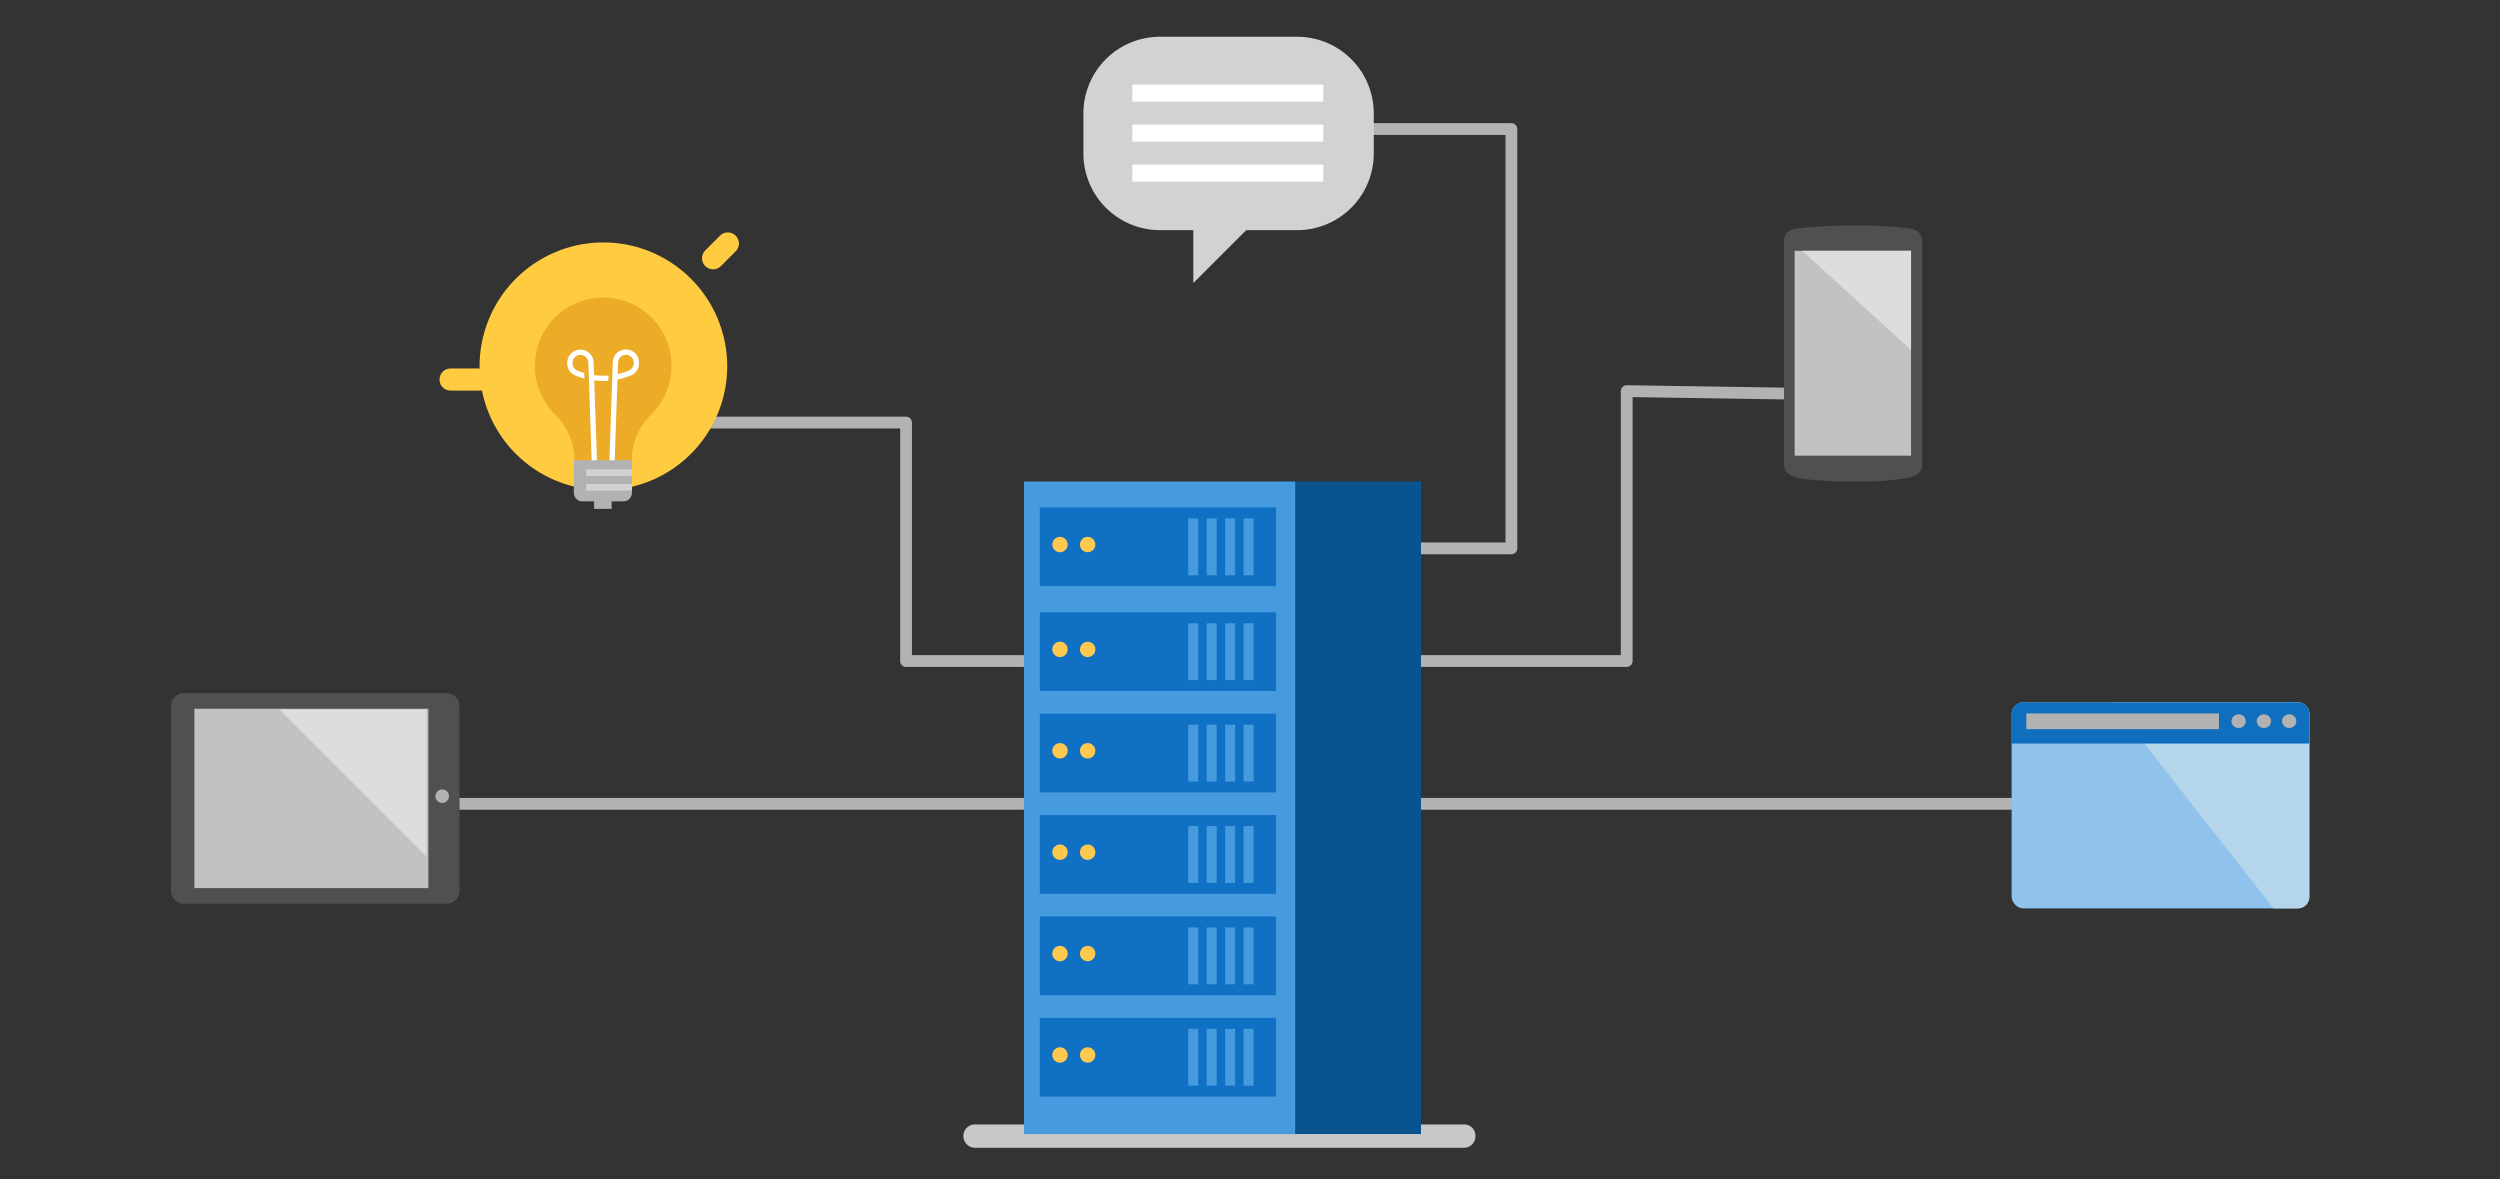 <svg xmlns="http://www.w3.org/2000/svg" viewBox="0 0 636 300"><rect x="0" y="0" width="636" height="300" fill="#333333" stroke="none"/><title>swimlane-signalr-hub</title><line x1="110.5" y1="204.5" x2="517.5" y2="204.5" fill="none" stroke="#b2b2b2" stroke-linecap="round" stroke-linejoin="round" stroke-width="3"/><path d="M372.491,292H247.947a2.992,2.992,0,0,1-2.863-2.971,2.926,2.926,0,0,1,2.863-2.97H372.491a2.867,2.867,0,0,1,2.863,2.97A2.927,2.927,0,0,1,372.491,292Z" fill="#c8c8c8"/><path d="M116.906,179.676v46.873a3.353,3.353,0,0,1-3.352,3.353h-66.7a3.353,3.353,0,0,1-3.353-3.353V179.687a3.353,3.353,0,0,1,3.353-3.352H113.6A3.321,3.321,0,0,1,116.906,179.676Z" fill="#505050"/><rect x="49.452" y="180.303" width="59.519" height="45.631" fill="#c2c2c2"/><circle cx="112.498" cy="202.553" r="1.725" fill="#b2b2b2"/><polygon points="108.5 217.905 108.5 180.5 71.095 180.5 108.5 217.905" fill="#ddd"/><rect x="511.763" y="178.665" width="75.737" height="52.433" rx="2.941" ry="2.941" fill="#8fc3ec"/><path d="M584.559,178.665H537.3L578.373,231.1h6.186a2.941,2.941,0,0,0,2.941-2.941V181.606A2.941,2.941,0,0,0,584.559,178.665Z" fill="#b5d5ea"/><path d="M587.5,189.152v-7.477a2.945,2.945,0,0,0-2.874-3.01H514.637a2.945,2.945,0,0,0-2.874,3.01v7.477Z" fill="#106ebe"/><ellipse cx="582.363" cy="183.462" rx="1.818" ry="1.746" fill="#b2b2b2"/><ellipse cx="575.936" cy="183.462" rx="1.818" ry="1.746" fill="#b2b2b2"/><ellipse cx="569.51" cy="183.462" rx="1.818" ry="1.746" fill="#b2b2b2"/><rect x="515.5" y="181.5" width="49" height="4" fill="#b2b2b2"/><polyline points="164.5 107.5 230.5 107.5 230.5 168.167 413.833 168.167 413.833 99.5 479.167 100.5" fill="none" stroke="#b2b2b2" stroke-linecap="round" stroke-linejoin="round" stroke-width="3"/><polyline points="345.833 139.5 384.5 139.5 384.5 32.833 347.167 32.833" fill="none" stroke="#b2b2b2" stroke-linecap="round" stroke-linejoin="round" stroke-width="3"/><path d="M330.045,9.348H295.061a19.5,19.5,0,0,0-19.445,19.445V39.107a19.5,19.5,0,0,0,19.445,19.445h8.52V72.009L317.04,58.552h13a19.5,19.5,0,0,0,19.446-19.445V28.793A19.5,19.5,0,0,0,330.045,9.348" fill="#d2d2d2"/><rect x="288.061" y="21.527" width="48.59" height="4.345" fill="#fff"/><rect x="288.061" y="31.703" width="48.59" height="4.345" fill="#fff"/><rect x="288.061" y="41.879" width="48.59" height="4.345" fill="#fff"/><path d="M114.686,93.74h7.33c0-.191-.015-.38-.015-.571a31.5,31.5,0,1,1,.614,6.2h-7.929a2.814,2.814,0,1,1,0-5.627" fill="#ffcb40"/><path d="M136.069,93.089a17.384,17.384,0,1,1,29.456,12.5,15.944,15.944,0,0,0-4.765,11.495v.314H146.147v-.312a16.565,16.565,0,0,0-4.974-11.7,17.321,17.321,0,0,1-5.1-12.3" fill="#edac28"/><path d="M155.736,96.779l-.854,24.893,1.342.046.863-25.163a18.022,18.022,0,0,0,3.325-1.018l.088-.037a3.32,3.32,0,0,0,2.052-3.076v-.138a3.332,3.332,0,1,0-6.663,0l-.107,3.131h0l-.045,1.361ZM159.9,94.3a16.7,16.7,0,0,1-2.761.874l.1-2.863a1.988,1.988,0,1,1,3.975-.022v.138a1.984,1.984,0,0,1-1.225,1.836l-.087.037" fill="#fff"/><path d="M147.631,88.954h.056a3.331,3.331,0,0,1,3.332,3.309l.107,3.164a17,17,0,0,0,3.684.095l-.065,1.35a18.464,18.464,0,0,1-3.572-.084l.852,24.883-1.343.046-.861-25.146-.047-1.382-.1-2.9a1.989,1.989,0,0,0-1.987-1.987h-.056a1.99,1.99,0,0,0-1.988,1.987v.149a1.986,1.986,0,0,0,1.216,1.832,16.875,16.875,0,0,0,1.781.628l.059,1.412a18.08,18.08,0,0,1-2.361-.8,3.325,3.325,0,0,1-2.038-3.07v-.149a3.334,3.334,0,0,1,3.331-3.331" fill="#fff"/><path d="M160.76,117.089v8.282a2.176,2.176,0,0,1-2.177,2.176H155.6v1.907h-4.452v-1.907h-2.987a2.177,2.177,0,0,1-2.178-2.176v-8.282Z" fill="#b2b2b2"/><rect x="149.115" y="119.44" width="11.646" height="1.658" fill="#d2d2d2"/><rect x="149.115" y="123.135" width="11.646" height="1.658" fill="#d2d2d2"/><path d="M181.412,68.509a2.806,2.806,0,0,0,1.99-.824l3.752-3.752a2.814,2.814,0,0,0-3.981-3.979l-3.752,3.752a2.814,2.814,0,0,0,1.991,4.8" fill="#ffcb40"/><path d="M485.782,121.485a74.375,74.375,0,0,1-14.1,1.034c-6.724,0-12.8-.517-14.742-1.034s-3.1-1.682-3.1-3.363V61.35c0-1.81,1.164-2.974,3.233-3.233a134.125,134.125,0,0,1,14.613-.775,111.277,111.277,0,0,1,14.1.775c2.2.388,3.234,1.423,3.234,3.363v56.642C489.016,119.933,487.981,120.967,485.782,121.485Z" fill="#505050"/><path d="M486.17,63.808H456.556v52.115H486.17Z" fill="#c2c2c2"/><path d="M486.17,89.025V63.808H458.5Z" fill="#ddd"/><rect x="327.5" y="122.5" width="34" height="166" fill="#09538f"/><rect x="260.5" y="122.5" width="69" height="166" fill="#459bdd"/><rect x="264.529" y="155.766" width="60.096" height="20.026" fill="#1070c4"/><rect x="316.366" y="158.562" width="2.54" height="14.461" fill="#459bdd"/><rect x="311.676" y="158.562" width="2.54" height="14.461" fill="#459bdd"/><rect x="306.986" y="158.562" width="2.54" height="14.461" fill="#459bdd"/><rect x="302.295" y="158.562" width="2.541" height="14.461" fill="#459bdd"/><path d="M271.617,165.207a1.955,1.955,0,1,1-1.954-1.954,1.953,1.953,0,0,1,1.954,1.954" fill="#fec94e"/><path d="M278.652,165.207a1.955,1.955,0,1,1-1.955-1.954,1.954,1.954,0,0,1,1.955,1.954" fill="#fec94e"/><rect x="264.529" y="129.092" width="60.096" height="20.026" fill="#1070c4"/><rect x="316.366" y="131.889" width="2.54" height="14.461" fill="#459bdd"/><rect x="311.676" y="131.889" width="2.54" height="14.461" fill="#459bdd"/><rect x="306.986" y="131.889" width="2.54" height="14.461" fill="#459bdd"/><rect x="302.295" y="131.889" width="2.541" height="14.461" fill="#459bdd"/><path d="M271.617,138.533a1.955,1.955,0,1,1-1.954-1.954,1.954,1.954,0,0,1,1.954,1.954" fill="#fec94e"/><path d="M278.652,138.533a1.955,1.955,0,1,1-1.955-1.954,1.955,1.955,0,0,1,1.955,1.954" fill="#fec94e"/><rect x="264.529" y="181.56" width="60.096" height="20.026" fill="#1070c4"/><rect x="316.366" y="184.357" width="2.54" height="14.461" fill="#459bdd"/><rect x="311.676" y="184.357" width="2.54" height="14.461" fill="#459bdd"/><rect x="306.986" y="184.357" width="2.54" height="14.461" fill="#459bdd"/><rect x="302.295" y="184.357" width="2.541" height="14.461" fill="#459bdd"/><path d="M271.617,191a1.955,1.955,0,1,1-1.954-1.954A1.954,1.954,0,0,1,271.617,191" fill="#fec94e"/><path d="M278.652,191a1.955,1.955,0,1,1-1.955-1.954A1.955,1.955,0,0,1,278.652,191" fill="#fec94e"/><rect x="264.529" y="207.354" width="60.096" height="20.026" fill="#1070c4"/><rect x="316.366" y="210.151" width="2.54" height="14.461" fill="#459bdd"/><rect x="311.676" y="210.151" width="2.54" height="14.461" fill="#459bdd"/><rect x="306.986" y="210.151" width="2.54" height="14.461" fill="#459bdd"/><rect x="302.295" y="210.151" width="2.541" height="14.461" fill="#459bdd"/><path d="M271.617,216.8a1.955,1.955,0,1,1-1.954-1.954,1.954,1.954,0,0,1,1.954,1.954" fill="#fec94e"/><path d="M278.652,216.8a1.955,1.955,0,1,1-1.955-1.954,1.955,1.955,0,0,1,1.955,1.954" fill="#fec94e"/><rect x="264.529" y="233.148" width="60.096" height="20.026" fill="#1070c4"/><rect x="316.366" y="235.945" width="2.54" height="14.461" fill="#459bdd"/><rect x="311.676" y="235.945" width="2.54" height="14.461" fill="#459bdd"/><rect x="306.986" y="235.945" width="2.54" height="14.461" fill="#459bdd"/><rect x="302.295" y="235.945" width="2.541" height="14.461" fill="#459bdd"/><path d="M271.617,242.589a1.955,1.955,0,1,1-1.954-1.954,1.954,1.954,0,0,1,1.954,1.954" fill="#fec94e"/><path d="M278.652,242.589a1.955,1.955,0,1,1-1.955-1.954,1.955,1.955,0,0,1,1.955,1.954" fill="#fec94e"/><rect x="264.529" y="258.943" width="60.096" height="20.026" fill="#1070c4"/><rect x="316.366" y="261.739" width="2.54" height="14.461" fill="#459bdd"/><rect x="311.676" y="261.739" width="2.54" height="14.461" fill="#459bdd"/><rect x="306.986" y="261.739" width="2.54" height="14.461" fill="#459bdd"/><rect x="302.295" y="261.739" width="2.541" height="14.461" fill="#459bdd"/><path d="M271.617,268.384a1.955,1.955,0,1,1-1.954-1.954,1.954,1.954,0,0,1,1.954,1.954" fill="#fec94e"/><path d="M278.652,268.384a1.955,1.955,0,1,1-1.955-1.954,1.955,1.955,0,0,1,1.955,1.954" fill="#fec94e"/></svg>